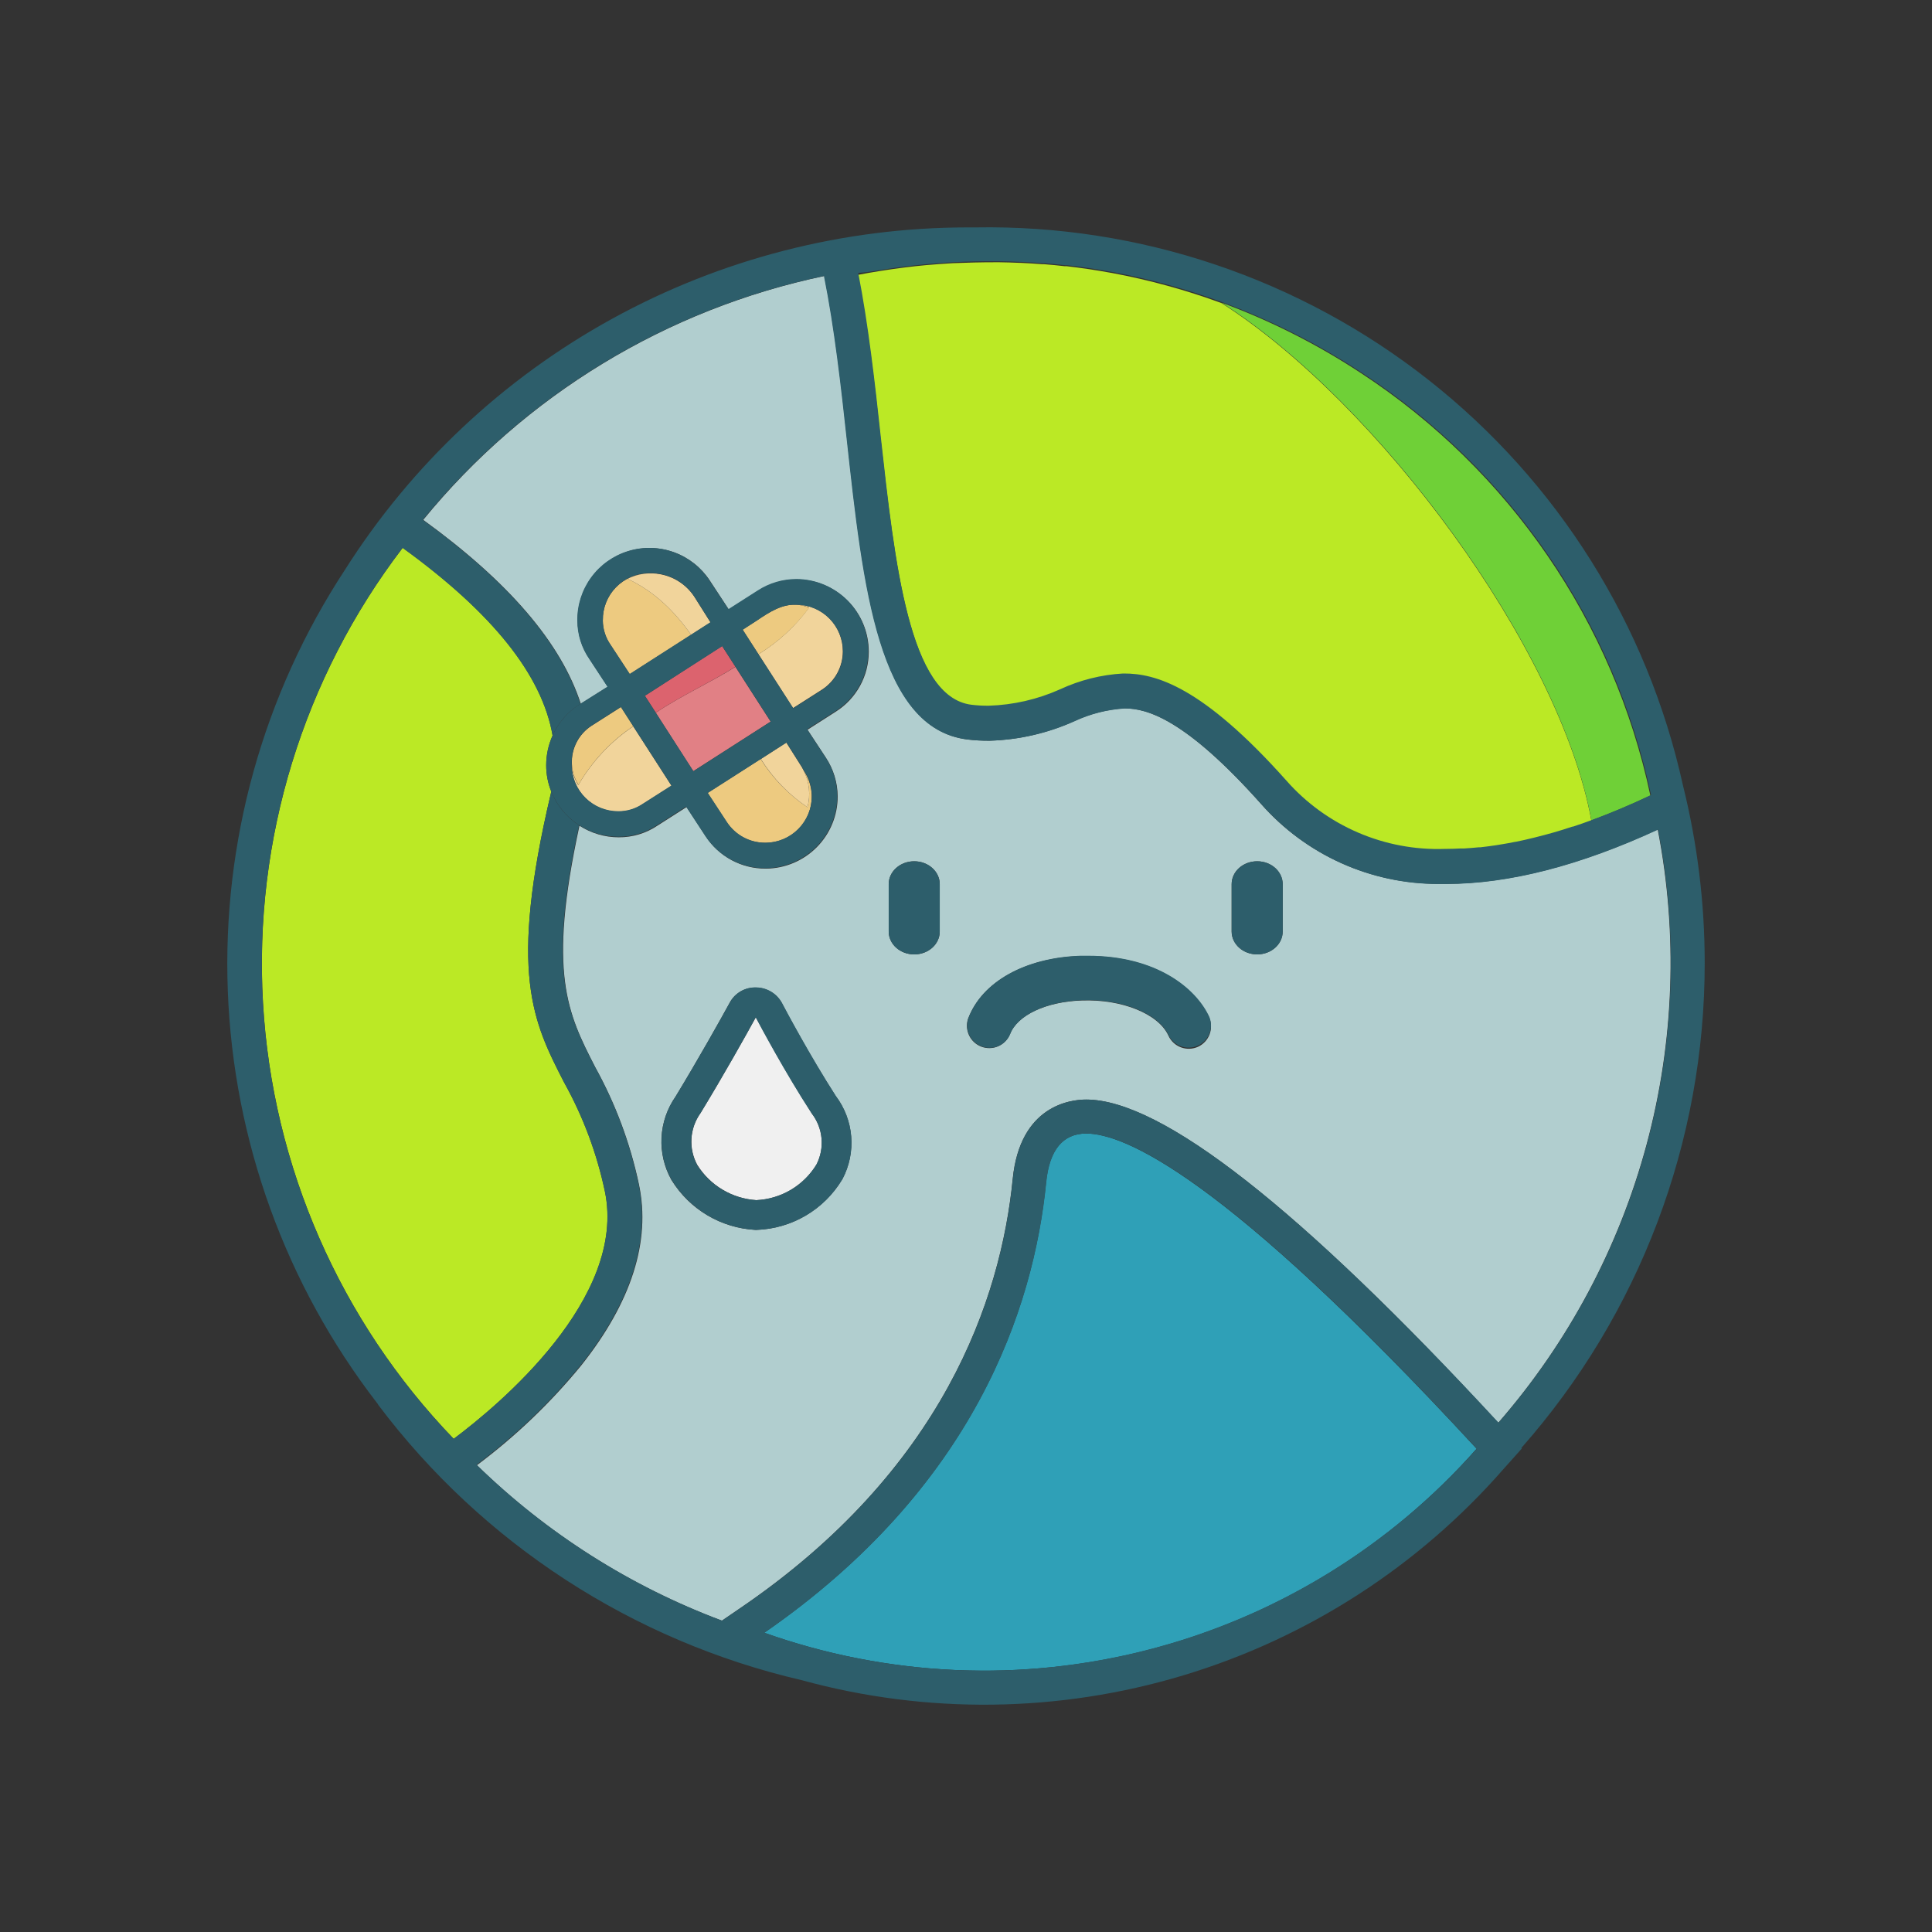 <svg width="170" height="170" viewBox="0 0 170 170" fill="none" xmlns="http://www.w3.org/2000/svg">
<rect x="0" y="0" width="170" height="170" fill="#333333" stroke="none"/>
<path d="M85.489 62.101C85.993 62.163 86.5 62.191 87.008 62.187C89.178 62.121 91.314 61.63 93.294 60.741C95.036 59.933 96.915 59.461 98.832 59.352H98.918C101.661 59.352 105.763 60.424 113.213 68.783C114.948 70.752 117.101 72.312 119.514 73.35C121.927 74.388 124.541 74.878 127.167 74.785H127.219C127.649 74.785 128.087 74.785 128.525 74.748H128.858C129.281 74.722 129.707 74.688 130.141 74.644H130.205C130.669 74.591 131.141 74.528 131.619 74.457L131.889 74.412C132.353 74.337 132.824 74.255 133.3 74.158H133.33C133.838 74.053 134.359 73.938 134.879 73.807L135.043 73.766C136.099 73.504 137.18 73.191 138.28 72.828H138.336C138.894 72.641 139.459 72.455 140.031 72.234C137.262 56.958 121.093 35.335 107.476 26.666C104.34 25.514 101.111 24.628 97.826 24.017L97.714 23.999C96.434 23.763 95.143 23.573 93.852 23.424H93.68C93.081 23.352 92.479 23.297 91.88 23.248H91.73C91.083 23.199 90.436 23.158 89.784 23.128H89.698C89.107 23.102 88.52 23.084 87.928 23.076H87.58C86.333 23.076 85.086 23.104 83.838 23.158L83.415 23.184C82.907 23.214 82.394 23.252 81.885 23.297L81.511 23.326C80.901 23.382 80.295 23.45 79.685 23.524L79.311 23.573C78.817 23.636 78.323 23.707 77.814 23.786C77.649 23.812 77.481 23.834 77.316 23.864C76.71 23.961 76.104 24.066 75.498 24.186C76.381 28.668 76.976 33.897 77.47 38.491C78.746 49.723 80.025 61.421 85.489 62.101Z" fill="#BBE925"/>
<path d="M145.876 72.985C139.025 76.153 132.761 77.762 127.241 77.77C127.014 77.77 126.786 77.77 126.557 77.77C123.608 77.773 120.692 77.149 118.005 75.938C115.317 74.727 112.919 72.957 110.971 70.748C104.292 63.251 100.917 62.336 98.96 62.325C97.428 62.418 95.927 62.798 94.537 63.446C92.194 64.506 89.665 65.094 87.094 65.175H87.049C86.41 65.18 85.771 65.143 85.137 65.067C77.327 64.096 75.977 51.773 74.547 38.73C74.049 34.095 73.443 28.783 72.549 24.35V24.283C58.665 27.191 46.201 34.767 37.24 45.745C44.776 51.209 49.375 56.577 51.107 61.929L53.48 60.435L51.889 58.011C51.201 57.017 50.831 55.839 50.827 54.631C50.807 53.262 51.233 51.924 52.041 50.818C52.849 49.711 53.995 48.897 55.307 48.497C56.618 48.097 58.025 48.132 59.314 48.599C60.603 49.065 61.706 49.937 62.457 51.082L64.133 53.637L66.719 51.986C67.732 51.332 68.913 50.984 70.12 50.985C71.801 50.995 73.409 51.668 74.594 52.858C75.779 54.048 76.444 55.657 76.444 57.335C76.448 58.389 76.183 59.426 75.676 60.35C75.169 61.274 74.436 62.055 73.544 62.62L71.056 64.211L72.669 66.665C73.334 67.67 73.695 68.845 73.709 70.049C73.718 71.726 73.062 73.338 71.885 74.533C70.709 75.729 69.105 76.412 67.426 76.433H67.359C66.314 76.435 65.285 76.177 64.367 75.681C63.448 75.185 62.668 74.468 62.098 73.594L60.41 71.017L60.339 71.061L57.847 72.653C56.842 73.327 55.656 73.684 54.445 73.676C53.218 73.676 52.018 73.322 50.988 72.656C48.17 85.658 49.951 89.169 52.376 93.902C54.165 97.135 55.463 100.616 56.226 104.23C57.274 109.223 55.564 114.58 51.145 120.145C48.454 123.433 45.371 126.382 41.966 128.926C48.122 134.929 55.462 139.587 63.52 142.604L65.016 141.581C83.034 129.36 88.063 114.262 89.107 103.751C89.743 97.256 94.211 96.752 95.566 96.752C102.208 96.752 114.41 106.321 131.836 125.191C137.993 118.124 142.455 109.749 144.886 100.704C147.317 91.658 147.651 82.179 145.865 72.985H145.876ZM74.132 103.737L74.098 103.793C73.314 105.096 72.216 106.184 70.903 106.957C69.591 107.73 68.107 108.163 66.584 108.219H66.464C64.976 108.138 63.529 107.7 62.246 106.941C60.964 106.182 59.885 105.125 59.1 103.86L59.067 103.807C58.437 102.676 58.139 101.39 58.205 100.097C58.271 98.804 58.699 97.556 59.441 96.494C61.42 93.237 63.366 89.771 64.204 88.236C64.427 87.818 64.763 87.471 65.174 87.234C65.585 86.998 66.054 86.882 66.528 86.898C66.985 86.904 67.433 87.029 67.827 87.261C68.221 87.493 68.547 87.824 68.773 88.221L68.803 88.277C69.196 89.024 71.273 92.923 73.533 96.434C74.317 97.469 74.789 98.706 74.895 99.999C75.001 101.292 74.737 102.588 74.132 103.737ZM82.69 81.968C82.69 83.089 81.683 83.981 80.444 83.981C79.206 83.981 78.199 83.077 78.199 81.968V77.8C78.199 76.679 79.206 75.786 80.444 75.786C81.683 75.786 82.69 76.687 82.69 77.8V81.968ZM105.429 92.102C105.194 92.21 104.938 92.271 104.679 92.281C104.419 92.291 104.16 92.249 103.916 92.159C103.673 92.068 103.45 91.93 103.26 91.753C103.07 91.576 102.917 91.363 102.81 91.127C101.938 89.214 98.731 87.911 95.195 88.034C92.037 88.139 89.493 89.334 88.864 91.022C88.667 91.491 88.296 91.865 87.828 92.067C87.36 92.268 86.833 92.28 86.356 92.101C85.879 91.922 85.491 91.566 85.272 91.107C85.053 90.648 85.02 90.122 85.182 89.64C86.402 86.398 90.189 84.284 95.061 84.123H95.715C101.762 84.123 105.239 86.996 106.391 89.528C106.599 89.997 106.615 90.529 106.436 91.01C106.256 91.491 105.895 91.883 105.429 92.102ZM112.865 81.964C112.865 83.085 111.858 83.978 110.62 83.978C109.381 83.978 108.374 83.074 108.374 81.964V77.8C108.374 76.679 109.377 75.786 110.62 75.786C111.862 75.786 112.865 76.687 112.865 77.8V81.964Z" fill="#B1CECF"/>
<path d="M48.627 64.716C47.699 59.385 43.339 53.936 35.432 48.206C26.679 59.657 22.319 73.856 23.143 88.236C23.966 102.616 29.919 116.227 39.923 126.607C43.863 123.66 55.201 114.236 53.225 104.82C52.521 101.493 51.324 98.289 49.674 95.314L49.648 95.269C46.898 89.905 44.724 85.67 48.484 69.758L48.507 69.65C48.213 68.918 48.062 68.137 48.062 67.349C48.061 66.441 48.254 65.543 48.627 64.716Z" fill="#BBE925"/>
<path d="M95.577 99.74C93.515 99.74 92.325 101.189 92.044 104.047C90.948 115.088 85.743 130.872 67.243 143.669C78.116 147.53 89.899 148.052 101.072 145.166C112.245 142.28 122.296 136.119 129.928 127.477C107.675 103.363 98.859 99.74 95.577 99.74Z" fill="#2FA0B7"/>
<path d="M140.031 72.186C141.715 71.566 143.444 70.836 145.218 69.997C141.977 54.739 132.823 41.378 119.754 32.829C115.908 30.296 111.784 28.213 107.461 26.621C121.093 35.286 137.262 56.909 140.031 72.186Z" fill="#6FD037"/>
<path d="M150 84.743C150.002 79.476 149.36 74.228 148.088 69.115C144.987 55.011 137.09 42.413 125.739 33.462C114.388 24.51 100.282 19.757 85.818 20.01H85.141C74.204 20.014 63.446 22.779 53.866 28.047C44.287 33.315 36.198 40.915 30.351 50.141C23.146 61.136 19.545 74.096 20.046 87.224C20.548 100.353 25.127 113.001 33.15 123.417L33.27 123.574V123.6C42.452 135.803 55.65 144.386 70.543 147.841C81.548 150.856 93.182 150.711 104.108 147.421C115.034 144.132 124.808 137.833 132.308 129.248L133.91 127.455L133.868 127.406C144.273 115.621 150.009 100.451 150 84.743ZM77.365 23.778C77.529 23.748 77.698 23.726 77.862 23.7C78.36 23.622 78.854 23.55 79.359 23.487L79.733 23.438C80.343 23.364 80.95 23.297 81.559 23.241L81.934 23.211C82.443 23.166 82.955 23.128 83.464 23.099L83.887 23.072C85.134 23.005 86.382 22.978 87.629 22.99H87.977C88.568 22.99 89.156 23.016 89.747 23.043H89.833C90.484 23.072 91.132 23.113 91.779 23.162H91.928C92.527 23.211 93.13 23.267 93.728 23.338H93.9C95.192 23.487 96.483 23.677 97.762 23.913L97.874 23.931C101.16 24.542 104.388 25.428 107.525 26.58C111.847 28.172 115.972 30.255 119.817 32.788C132.887 41.337 142.04 54.697 145.281 69.956C143.505 70.797 141.776 71.527 140.095 72.145C139.526 72.358 138.972 72.552 138.4 72.739H138.344C137.244 73.112 136.162 73.415 135.107 73.676L134.942 73.717C134.422 73.848 133.902 73.964 133.393 74.068H133.363C132.888 74.165 132.417 74.248 131.953 74.322L131.683 74.367C131.204 74.438 130.733 74.502 130.269 74.554H130.126C129.692 74.599 129.266 74.632 128.843 74.658H128.51C128.072 74.681 127.634 74.696 127.204 74.696H127.152C124.526 74.789 121.912 74.299 119.499 73.26C117.086 72.222 114.933 70.663 113.198 68.693C105.748 60.334 101.646 59.262 98.903 59.262H98.817C96.9 59.371 95.021 59.843 93.279 60.652C91.299 61.54 89.163 62.031 86.993 62.097C86.485 62.102 85.978 62.073 85.474 62.011C80.01 61.331 78.738 49.633 77.488 38.316C76.994 33.733 76.399 28.485 75.516 24.01C76.137 23.98 76.744 23.875 77.365 23.778ZM86.652 147.004C80.045 147.007 73.487 145.878 67.261 143.669C85.762 130.872 90.967 115.088 92.063 104.047C92.344 101.189 93.534 99.74 95.596 99.74C98.877 99.74 107.697 103.348 129.947 127.477C124.519 133.6 117.853 138.506 110.388 141.872C102.923 145.237 94.828 146.987 86.637 147.004H86.652ZM131.863 125.191C114.41 106.321 102.219 96.752 95.577 96.752C94.222 96.752 89.754 97.256 89.118 103.751C88.074 114.262 83.045 129.36 65.028 141.581L63.531 142.604C55.454 139.582 48.098 134.91 41.932 128.889C45.338 126.345 48.42 123.396 51.111 120.108C55.53 114.542 57.24 109.186 56.193 104.192C55.429 100.578 54.131 97.098 52.342 93.865C49.917 89.132 48.136 85.621 50.954 72.619C49.85 71.906 48.995 70.868 48.507 69.65L48.484 69.758C44.724 85.67 46.898 89.905 49.648 95.269L49.674 95.314C51.322 98.289 52.516 101.493 53.218 104.82C55.194 114.236 43.863 123.66 39.915 126.607C29.911 116.227 23.959 102.616 23.136 88.236C22.312 73.856 26.671 59.657 35.425 48.206C43.332 53.936 47.691 59.385 48.619 64.716C49.124 63.6 49.942 62.655 50.973 61.993L51.07 61.929C49.337 56.562 44.739 51.209 37.202 45.745C46.163 34.767 58.627 27.191 72.511 24.283V24.35C73.406 28.783 74.008 34.095 74.51 38.73C75.939 51.773 77.29 64.096 85.099 65.067C85.734 65.143 86.373 65.18 87.012 65.175L87.094 65.175C89.67 65.101 92.206 64.518 94.555 63.461C95.946 62.813 97.447 62.433 98.978 62.34C100.935 62.34 104.311 63.266 110.99 70.763C112.938 72.972 115.336 74.742 118.023 75.953C120.711 77.164 123.627 77.788 126.575 77.785C126.802 77.785 127.031 77.785 127.26 77.785C132.78 77.785 139.044 76.167 145.895 73C147.677 82.193 147.337 91.67 144.904 100.713C142.47 109.756 138.005 118.127 131.848 125.191H131.863Z" fill="#2D5E6B"/>
<path d="M80.444 75.786C79.206 75.786 78.199 76.687 78.199 77.8L78.199 81.964C78.199 83.085 79.206 83.978 80.444 83.978C81.683 83.978 82.69 83.074 82.69 81.964L82.69 77.8C82.69 76.687 81.683 75.786 80.444 75.786Z" fill="#2D5E6B"/>
<path d="M110.623 75.786C109.381 75.786 108.378 76.687 108.378 77.8V81.964C108.378 83.085 109.381 83.978 110.623 83.978C111.866 83.978 112.869 83.074 112.869 81.964V77.8C112.869 76.687 111.862 75.786 110.623 75.786Z" fill="#2D5E6B"/>
<path d="M95.734 84.097H95.079C90.215 84.258 86.42 86.372 85.2 89.614C85.039 90.096 85.071 90.622 85.29 91.081C85.509 91.54 85.898 91.896 86.375 92.075C86.851 92.254 87.379 92.242 87.847 92.04C88.314 91.839 88.686 91.465 88.882 90.996C89.511 89.323 92.056 88.127 95.214 88.008C98.75 87.885 101.949 89.188 102.829 91.1C103.057 91.555 103.453 91.903 103.932 92.072C104.412 92.241 104.939 92.218 105.403 92.008C105.866 91.798 106.23 91.417 106.417 90.945C106.605 90.472 106.603 89.946 106.41 89.476C105.257 86.969 101.781 84.097 95.734 84.097Z" fill="#2D5E6B"/>
<path d="M71.378 97.876C69.084 94.32 66.977 90.372 66.513 89.517V89.498C65.641 91.097 63.68 94.593 61.686 97.869L61.641 97.94C61.171 98.598 60.895 99.374 60.844 100.181C60.794 100.988 60.972 101.793 61.357 102.504C61.914 103.395 62.675 104.141 63.579 104.68C64.482 105.219 65.5 105.536 66.55 105.604C67.621 105.555 68.664 105.244 69.587 104.699C70.509 104.154 71.283 103.391 71.842 102.478C72.208 101.765 72.364 100.963 72.29 100.165C72.217 99.367 71.917 98.607 71.426 97.973L71.378 97.876Z" fill="#F0F0F0"/>
<path d="M68.814 88.262L68.784 88.206C68.558 87.809 68.232 87.478 67.838 87.246C67.444 87.014 66.997 86.889 66.539 86.883C66.065 86.867 65.596 86.983 65.185 87.219C64.774 87.456 64.438 87.803 64.216 88.221C63.377 89.756 61.431 93.222 59.452 96.479C58.71 97.541 58.282 98.79 58.216 100.082C58.15 101.375 58.448 102.661 59.078 103.793L59.111 103.845C59.893 105.111 60.97 106.171 62.25 106.932C63.531 107.694 64.976 108.135 66.464 108.219H66.584C68.106 108.165 69.59 107.733 70.902 106.962C72.214 106.191 73.312 105.105 74.098 103.804L74.132 103.748C74.74 102.599 75.008 101.301 74.904 100.006C74.8 98.71 74.328 97.472 73.544 96.434C71.284 92.905 69.207 89.009 68.814 88.262ZM71.842 102.463C71.285 103.379 70.512 104.145 69.589 104.693C68.666 105.241 67.623 105.554 66.55 105.604C65.5 105.539 64.48 105.225 63.575 104.689C62.669 104.152 61.905 103.409 61.345 102.519C60.96 101.808 60.783 101.003 60.833 100.196C60.883 99.389 61.16 98.613 61.63 97.954L61.675 97.883C63.669 94.608 65.63 91.112 66.502 89.513V89.532C66.951 90.387 69.058 94.335 71.366 97.891L71.426 97.973C71.914 98.606 72.212 99.363 72.285 100.158C72.359 100.953 72.205 101.752 71.842 102.463Z" fill="#2D5E6B"/>
<path d="M66.738 57.57L69.784 62.303L72.291 60.704C72.865 60.341 73.337 59.839 73.664 59.245C73.991 58.65 74.162 57.983 74.162 57.305C74.162 56.222 73.733 55.182 72.969 54.413C72.206 53.643 71.168 53.206 70.083 53.196H70.016C70.421 53.216 70.821 53.303 71.198 53.454C69.989 55.099 68.475 56.496 66.738 57.57Z" fill="#F1D49B"/>
<path d="M56.571 70.744L59.089 69.138L55.721 63.909C53.737 65.243 52.084 67.011 50.887 69.078C50.537 68.529 50.339 67.898 50.31 67.248C50.31 67.285 50.31 67.323 50.31 67.36C50.314 67.896 50.424 68.425 50.633 68.919C50.842 69.412 51.146 69.859 51.528 70.235C51.911 70.611 52.363 70.909 52.861 71.11C53.358 71.311 53.89 71.413 54.427 71.409C55.192 71.409 55.94 71.177 56.571 70.744Z" fill="#F1D49B"/>
<path d="M70.708 67.786C71.216 68.79 71.337 69.945 71.048 71.032C69.391 69.922 67.988 68.475 66.932 66.785L62.262 69.773L63.939 72.331C64.304 72.891 64.803 73.351 65.391 73.67C65.979 73.989 66.637 74.157 67.306 74.158H67.351C68.085 74.159 68.805 73.962 69.435 73.588C70.066 73.215 70.583 72.677 70.933 72.034C71.282 71.391 71.451 70.665 71.422 69.933C71.392 69.202 71.165 68.492 70.764 67.879L70.708 67.786Z" fill="#EDCA80"/>
<path d="M55.414 59.322L60.814 55.863C59.381 53.828 57.633 52.068 55.224 50.933C55.825 50.629 56.488 50.464 57.162 50.451H57.053C55.972 50.469 54.942 50.914 54.19 51.69C53.438 52.465 53.025 53.507 53.042 54.586C53.044 55.355 53.281 56.105 53.719 56.737L55.414 59.322Z" fill="#EDCA80"/>
<path d="M71.048 71.032C71.337 69.945 71.216 68.79 70.708 67.786C70.664 67.691 70.616 67.599 70.562 67.509L69.192 65.343L66.947 66.785C67.999 68.473 69.396 69.921 71.048 71.032Z" fill="#F1D49B"/>
<path d="M60.814 55.863L62.52 54.769L61.08 52.483C60.651 51.841 60.067 51.319 59.381 50.963C58.695 50.608 57.931 50.432 57.158 50.451C56.484 50.464 55.822 50.629 55.22 50.933C57.633 52.068 59.381 53.828 60.814 55.863Z" fill="#F1D49B"/>
<path d="M71.206 53.469C70.829 53.318 70.429 53.231 70.023 53.211C68.814 53.166 67.778 53.801 66.562 54.623L65.342 55.4L66.738 57.57C68.476 56.501 69.993 55.109 71.206 53.469Z" fill="#EDCA80"/>
<path d="M55.721 63.898L54.64 62.213L52.05 63.864C51.494 64.225 51.041 64.725 50.738 65.315C50.435 65.905 50.291 66.563 50.322 67.225C50.35 67.875 50.548 68.507 50.898 69.056C52.093 66.994 53.743 65.23 55.721 63.898Z" fill="#EDCA80"/>
<path d="M61.005 67.857L67.811 63.494L64.713 58.676C62.468 60.084 59.938 61.208 57.701 62.717L61.005 67.857Z" fill="#E18085"/>
<path d="M56.735 61.212L57.701 62.706C59.946 61.212 62.472 60.073 64.713 58.665L63.538 56.838L56.848 61.156L56.735 61.212Z" fill="#DC636E"/>
<path d="M57.809 72.615L60.301 71.024L60.373 70.979L62.06 73.557C62.63 74.43 63.41 75.148 64.329 75.644C65.248 76.139 66.277 76.398 67.321 76.395H67.389C69.068 76.375 70.671 75.692 71.848 74.496C73.025 73.3 73.68 71.688 73.671 70.012C73.658 68.808 73.297 67.633 72.631 66.628L71.018 64.174L73.507 62.583C74.398 62.018 75.132 61.237 75.639 60.313C76.146 59.389 76.41 58.351 76.407 57.297C76.407 55.62 75.742 54.01 74.557 52.821C73.372 51.631 71.764 50.958 70.083 50.948C68.876 50.947 67.695 51.295 66.681 51.949L64.096 53.6L62.427 51.071C61.676 49.925 60.574 49.054 59.284 48.587C57.995 48.121 56.588 48.086 55.277 48.486C53.965 48.886 52.819 49.7 52.011 50.806C51.204 51.913 50.777 53.251 50.797 54.619C50.801 55.828 51.171 57.006 51.86 58L53.45 60.424L51.078 61.918L50.98 61.981C49.949 62.644 49.132 63.589 48.627 64.704C48.252 65.532 48.058 66.43 48.058 67.338C48.058 68.126 48.209 68.907 48.503 69.638C48.975 70.816 49.79 71.825 50.843 72.536C51.895 73.247 53.137 73.627 54.408 73.627C55.618 73.639 56.803 73.286 57.809 72.615ZM71.434 70.046C71.434 71.126 71.008 72.162 70.248 72.931C69.488 73.7 68.456 74.139 67.374 74.154H67.329C66.66 74.153 66.001 73.986 65.413 73.667C64.825 73.348 64.326 72.888 63.961 72.328L62.285 69.769L66.955 66.781L69.2 65.339L70.569 67.506C70.623 67.595 70.672 67.687 70.715 67.782L70.772 67.864C71.196 68.513 71.426 69.27 71.434 70.046ZM66.569 54.623C67.767 53.801 68.814 53.166 70.031 53.211H70.098C71.183 53.221 72.221 53.658 72.984 54.428C73.748 55.197 74.177 56.237 74.177 57.32C74.177 57.998 74.006 58.665 73.679 59.26C73.352 59.854 72.879 60.356 72.306 60.719L69.799 62.318L65.357 55.415L66.569 54.623ZM64.721 58.676L67.819 63.494L61.012 67.857L57.708 62.717L56.743 61.223L56.859 61.148L63.55 56.861L64.721 58.676ZM53.05 54.567C53.041 54.032 53.137 53.501 53.334 53.004C53.531 52.507 53.824 52.053 54.196 51.668C54.569 51.284 55.014 50.977 55.505 50.764C55.997 50.551 56.525 50.437 57.061 50.429H57.158C57.93 50.41 58.694 50.587 59.379 50.942C60.064 51.297 60.648 51.819 61.076 52.461L62.517 54.746L55.411 59.3L53.716 56.715C53.282 56.089 53.048 55.347 53.042 54.586L53.05 54.567ZM50.31 67.33C50.31 67.293 50.31 67.255 50.31 67.218C50.28 66.556 50.424 65.897 50.727 65.308C51.03 64.718 51.483 64.218 52.039 63.856L54.629 62.206L55.71 63.89L59.078 69.119L56.559 70.725C55.922 71.158 55.167 71.386 54.397 71.379C53.32 71.381 52.286 70.959 51.519 70.204C50.753 69.45 50.316 68.423 50.303 67.349L50.31 67.33Z" fill="#2D5E6B"/>
</svg>
